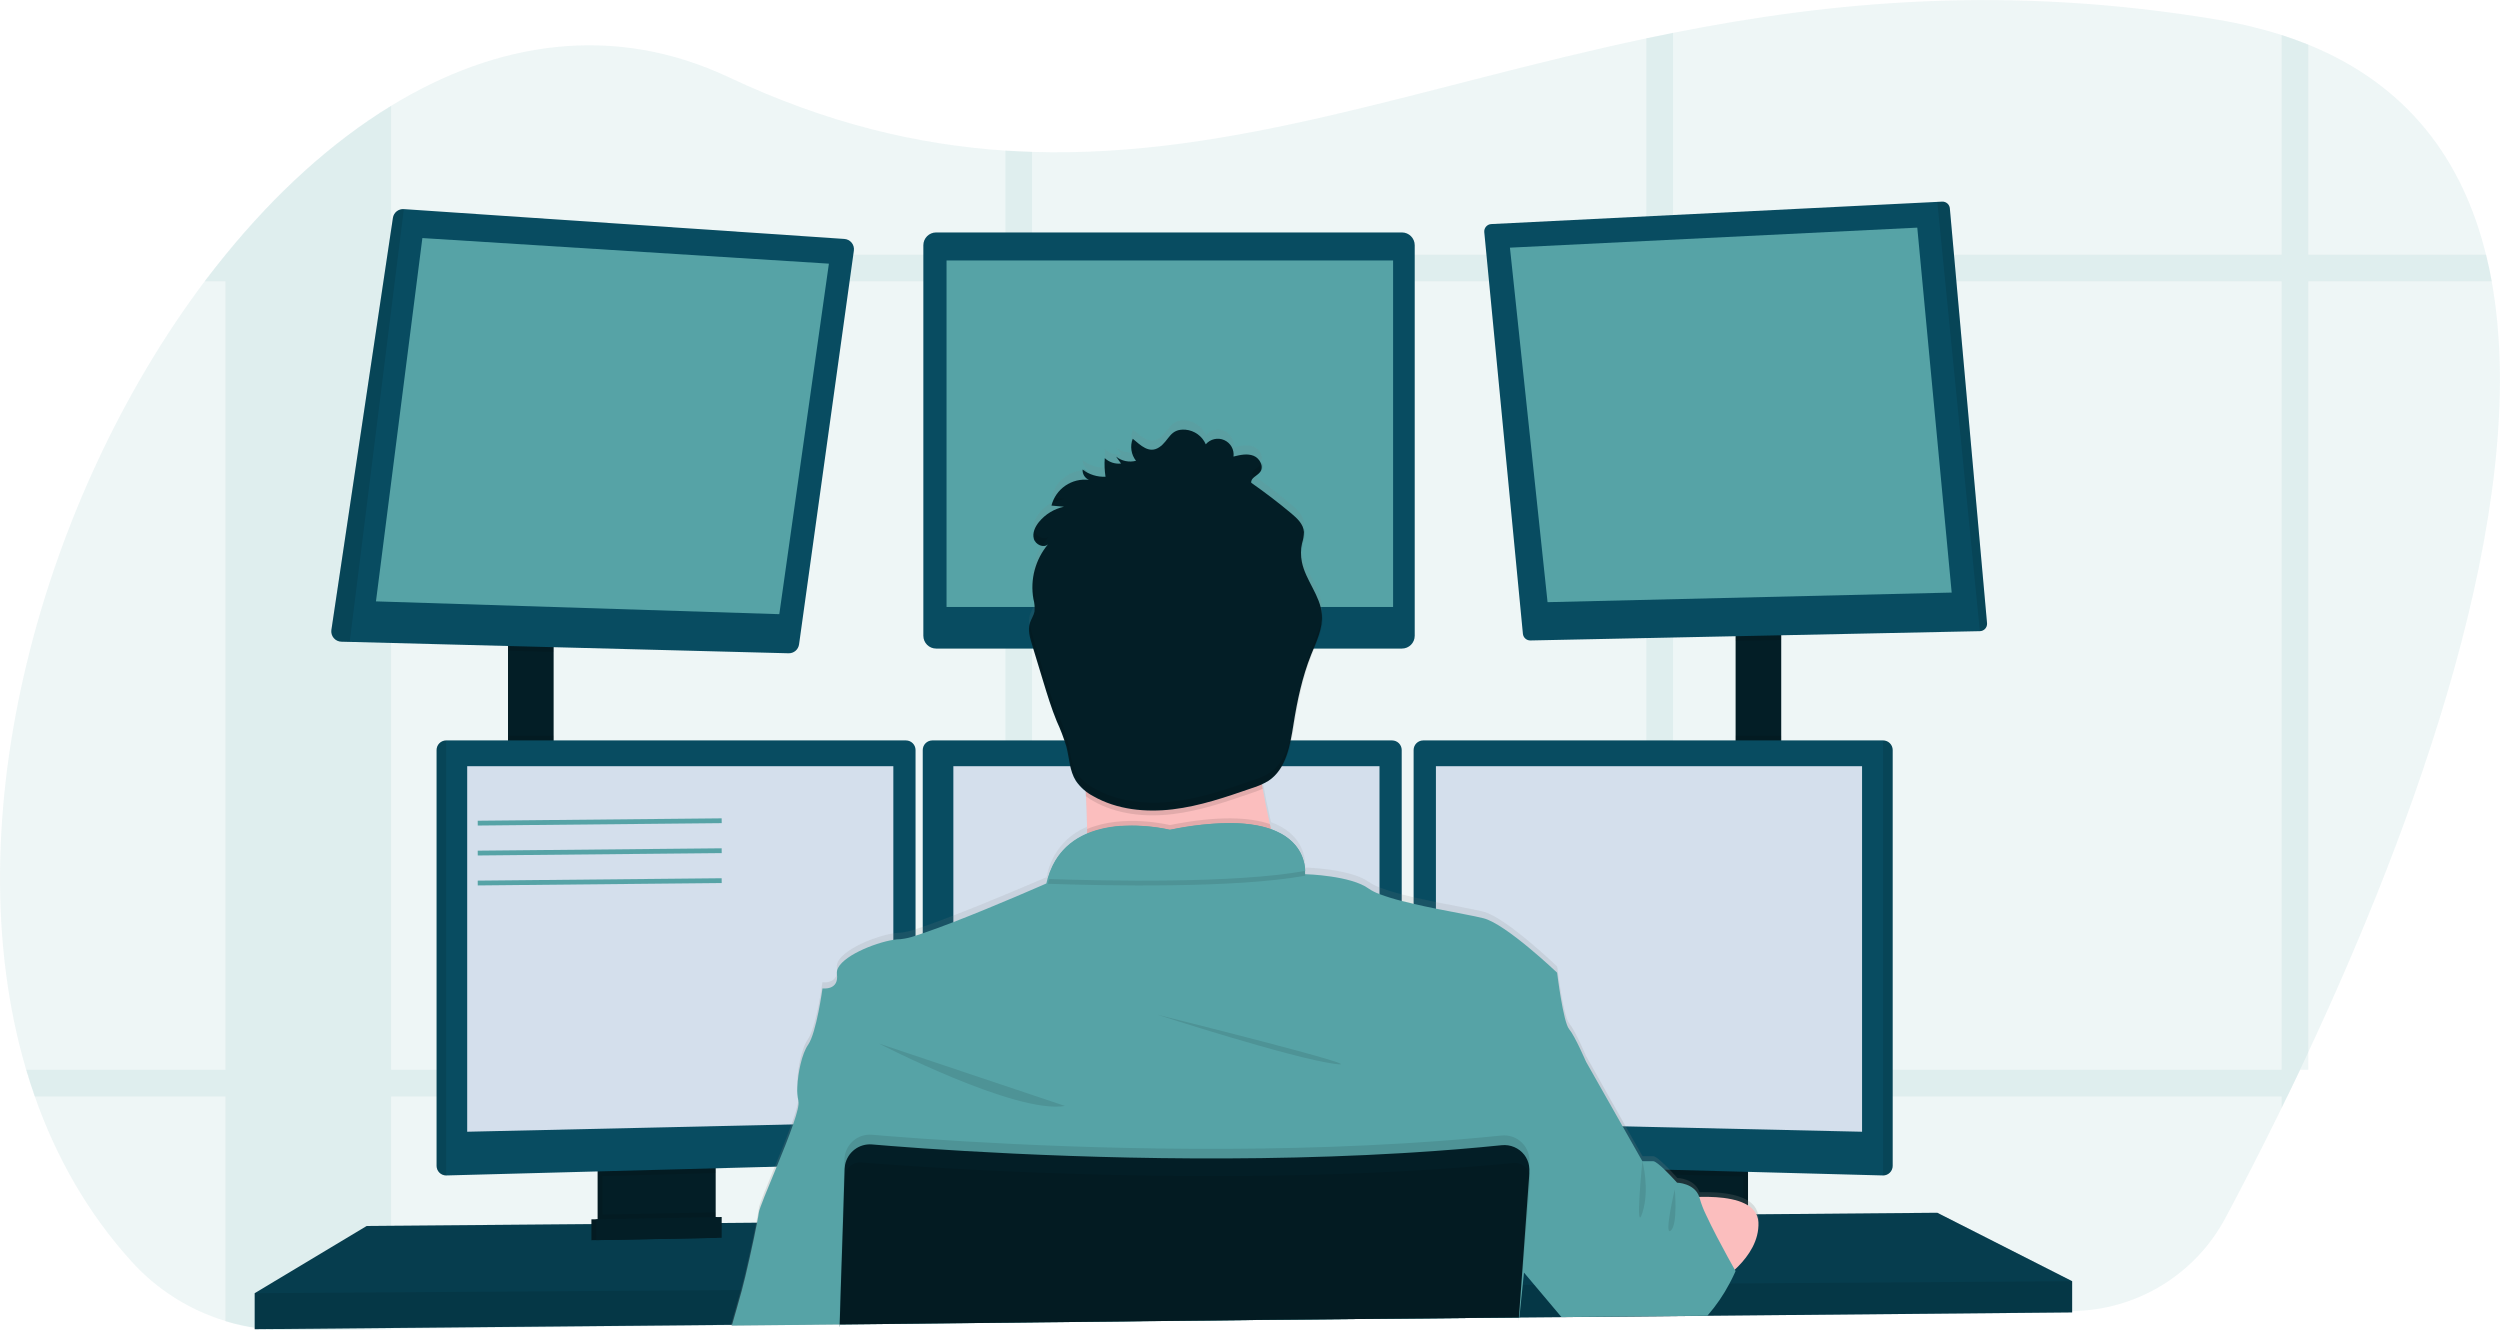 <svg width="1041" height="554" viewBox="0 0 1041 554" fill="none" xmlns="http://www.w3.org/2000/svg">
<g clip-path="url(#clip0_414_206)">
<path opacity="0.1" d="M961.184 438.076C960.025 440.575 958.869 443.041 957.716 445.473C955.916 449.252 954.14 452.958 952.387 456.59C951.608 458.199 950.828 459.779 950.068 461.358C941.471 478.923 933.443 494.458 926.625 507.234C920.439 518.811 911.253 528.51 900.03 535.317C888.807 542.124 875.96 545.787 862.835 545.923L711.231 547.572H709.632L696.636 547.712L685.519 547.832L651.43 548.202H650.05L632.695 548.392H632.166L525.199 549.551L429.718 550.551L418.611 550.671L349.633 551.421H349.553L304.816 551.901H304.336L162.88 553.43L120.563 553.89C111.532 553.992 102.54 552.704 93.901 550.071C78.868 545.53 65.357 536.976 54.823 525.329C36.649 505.305 23.403 481.942 14.505 456.59C13.219 452.931 12.02 449.226 10.907 445.473C-19.894 341.355 17.655 207.026 85.234 117.134C88.066 113.375 90.945 109.71 93.871 106.137L93.941 106.057C114.725 80.545 138.028 59.232 162.85 44.077C206.836 17.175 255.571 9.597 303.507 32.18C344.064 51.294 381.933 60.282 418.641 62.721C422.35 62.961 426.059 63.141 429.748 63.251C513.952 65.9 592.868 35.559 685.539 15.975C689.228 15.195 692.927 14.426 696.656 13.696C762.766 0.54 836.103 -6.398 923.316 8.188C932.377 9.668 941.318 11.806 950.068 14.585C953.913 15.825 957.619 17.158 961.184 18.584C1002.81 35.519 1025.51 66.809 1035.16 106.017C1036.07 109.656 1036.86 113.359 1037.53 117.124C1054.64 211.435 1004.54 345.214 961.184 438.076Z" fill="#56A3A6"/>
<g opacity="0.1">
<path d="M162.85 44.076V553.54L120.533 554C111.502 554.102 102.51 552.814 93.871 550.181V106.057H93.941C114.725 80.515 138.028 59.202 162.85 44.076Z" fill="#56A3A6"/>
<path d="M1037.58 117.134H85.234C88.066 113.375 90.945 109.71 93.871 106.137V106.057H1035.21C1036.12 109.676 1036.91 113.368 1037.58 117.134Z" fill="#56A3A6"/>
<path d="M961.184 18.594V445.463H957.716C955.916 449.242 954.14 452.948 952.387 456.58C951.607 458.189 950.828 459.769 950.068 461.348V14.555C953.913 15.795 957.619 17.141 961.184 18.594Z" fill="#56A3A6"/>
<path d="M696.656 13.666V547.752L685.54 547.872V15.945C689.228 15.165 692.927 14.396 696.656 13.666Z" fill="#56A3A6"/>
<path d="M429.748 63.221V550.651L418.642 550.771V62.691C422.35 62.931 426.059 63.071 429.748 63.221Z" fill="#56A3A6"/>
<path d="M957.716 445.473C955.916 449.252 954.14 452.958 952.387 456.59H14.506C13.219 452.931 12.02 449.226 10.907 445.473H957.716Z" fill="#56A3A6"/>
</g>
<path d="M230.529 265.749H211.535V323.391H230.529V265.749Z" fill="#031E26"/>
<path d="M741.702 262.749H722.708V323.731H741.702V262.749Z" fill="#031E26"/>
<path d="M862.835 533.486V546.482L710.961 547.882L709.342 547.912L651.62 548.442L650.24 548.462L632.696 548.612H632.176L525.229 549.601L349.673 551.231H349.523L304.886 551.651L304.406 551.661L106.067 553.48V538.485L152.703 510.493L246.274 509.714L248.274 509.704L248.933 509.694L250.933 509.664L295.859 509.294L297.868 509.284L298.508 509.274L300.508 509.264L314.913 509.144L315.293 509.134L350.832 508.834H351.122L628.437 506.495L635.225 506.445H635.905L641.083 506.395L678.721 506.085L680.721 506.055L682.57 506.035H683.53L695.236 505.945L697.556 505.915L700.665 505.895L710.412 505.805L725.877 505.675L727.876 505.655L731.355 505.635H732.005L806.692 504.995L862.835 533.486Z" fill="#084C61"/>
<path opacity="0.2" d="M862.835 533.486V546.482L710.961 547.882L709.342 547.912L651.62 548.442L650.24 548.462L632.696 548.612H632.176L525.229 549.601L349.673 551.231H349.523L304.886 551.651L304.406 551.661L106.067 553.48V538.485L152.703 510.493L246.274 509.714L248.274 509.704L248.933 509.694L250.933 509.664L295.859 509.294L297.868 509.284L298.508 509.274L300.508 509.264L314.913 509.144L315.293 509.134L350.832 508.834H351.122L628.437 506.495L635.225 506.445H635.905L641.083 506.395L678.721 506.085L680.721 506.055L682.57 506.035H683.53L695.236 505.945L697.556 505.915L700.665 505.895L710.412 505.805L725.877 505.675L727.876 505.655L731.355 505.635H732.005L806.692 504.995L862.835 533.486Z" fill="black"/>
<path d="M296.009 483.512V507.994C296.01 509.154 295.681 510.29 295.062 511.27C294.442 512.25 293.558 513.035 292.51 513.532C291.73 513.911 290.878 514.115 290.011 514.132L255.122 514.872C254.19 514.894 253.266 514.699 252.422 514.302C251.357 513.814 250.453 513.029 249.821 512.042C249.188 511.055 248.852 509.907 248.854 508.734V483.512H296.009Z" fill="#031E26"/>
<path opacity="0.1" d="M296.009 483.512V507.994C296.01 509.154 295.681 510.29 295.062 511.27C294.442 512.25 293.558 513.035 292.51 513.532C291.73 513.911 290.878 514.115 290.011 514.132L255.122 514.872C254.19 514.894 253.266 514.699 252.422 514.302C251.357 513.814 250.453 513.029 249.821 512.042C249.188 511.055 248.852 509.907 248.854 508.734V483.512H296.009Z" fill="black"/>
<path d="M298.009 483.512V507.994C298.009 509.154 297.681 510.29 297.061 511.27C296.442 512.25 295.557 513.035 294.51 513.532C293.73 513.911 292.877 514.115 292.01 514.132L257.121 514.872C256.189 514.894 255.265 514.699 254.422 514.302C253.356 513.814 252.453 513.029 251.82 512.042C251.188 511.055 250.852 509.907 250.853 508.734V483.512H298.009Z" fill="#031E26"/>
<path d="M727.876 483.512H680.721V515.002H727.876V483.512Z" fill="#031E26"/>
<path opacity="0.1" d="M727.876 483.512H680.721V515.002H727.876V483.512Z" fill="black"/>
<path d="M725.877 483.512H678.721V515.002H725.877V483.512Z" fill="#031E26"/>
<path opacity="0.1" d="M230.529 265.739V271.467L211.535 270.977V265.739H230.529Z" fill="black"/>
<path d="M355.551 104.368L332.728 268.318C332.583 269.365 332.058 270.322 331.252 271.006C330.446 271.691 329.416 272.054 328.359 272.027L145.615 267.288L142.147 267.198C141.543 267.184 140.948 267.042 140.403 266.783C139.857 266.523 139.372 266.152 138.98 265.693C138.587 265.233 138.296 264.696 138.125 264.117C137.954 263.537 137.908 262.928 137.988 262.33L163.61 90.702C163.775 89.639 164.333 88.677 165.173 88.005C166.013 87.333 167.075 87.001 168.149 87.073L351.552 99.49C352.144 99.524 352.722 99.68 353.25 99.949C353.778 100.218 354.245 100.594 354.621 101.052C354.997 101.511 355.273 102.042 355.433 102.613C355.593 103.183 355.633 103.781 355.551 104.368Z" fill="#084C61"/>
<path d="M175.876 99.13L156.552 250.413L324.5 255.742L345.154 109.786L175.876 99.13Z" fill="#56A3A6"/>
<path d="M583.761 96.79H389.81C386.868 96.79 384.482 99.176 384.482 102.119V264.739C384.482 267.682 386.868 270.067 389.81 270.067H583.761C586.703 270.067 589.089 267.682 589.089 264.739V102.119C589.089 99.176 586.703 96.79 583.761 96.79Z" fill="#084C61"/>
<path d="M580.082 108.457H394.139V252.743H580.082V108.457Z" fill="#56A3A6"/>
<path opacity="0.1" d="M741.702 262.739V266.528L722.708 266.918V262.739H741.702Z" fill="black"/>
<path d="M827.406 259.54C827.433 259.955 827.376 260.37 827.238 260.762C827.101 261.153 826.885 261.513 826.605 261.819C826.325 262.126 825.986 262.372 825.608 262.544C825.23 262.716 824.822 262.809 824.407 262.819L637.264 266.688C636.487 266.704 635.732 266.426 635.152 265.908C634.571 265.391 634.208 264.673 634.135 263.899L618.05 96.67C618.01 96.255 618.055 95.837 618.182 95.44C618.309 95.043 618.515 94.676 618.788 94.361C619.061 94.046 619.395 93.789 619.77 93.607C620.145 93.425 620.553 93.321 620.969 93.301L806.692 84.064L808.692 83.964C809.486 83.922 810.266 84.191 810.867 84.713C811.467 85.235 811.842 85.971 811.911 86.763L827.406 259.54Z" fill="#084C61"/>
<path d="M628.737 103.128L798.355 94.791L812.68 246.744L644.402 250.743L628.737 103.128Z" fill="#56A3A6"/>
<path opacity="0.1" d="M827.405 259.54C827.433 259.955 827.376 260.37 827.238 260.762C827.101 261.153 826.885 261.513 826.605 261.819C826.325 262.126 825.986 262.372 825.608 262.544C825.23 262.716 824.821 262.809 824.406 262.819L806.692 84.064L808.691 83.964C809.486 83.922 810.266 84.191 810.867 84.713C811.467 85.235 811.841 85.971 811.91 86.763L827.405 259.54Z" fill="black"/>
<path opacity="0.1" d="M168.179 87.063L145.615 267.288L142.147 267.198C141.543 267.184 140.948 267.042 140.403 266.783C139.857 266.524 139.372 266.152 138.98 265.693C138.587 265.233 138.296 264.696 138.125 264.117C137.954 263.537 137.908 262.928 137.988 262.33L163.61 90.702C163.773 89.632 164.334 88.662 165.181 87.988C166.028 87.313 167.099 86.983 168.179 87.063Z" fill="black"/>
<path opacity="0.1" d="M230.529 306.316H211.535V323.391H230.529V306.316Z" fill="black"/>
<path opacity="0.1" d="M298.009 483.501V488.47L250.853 489.73V483.501H298.009Z" fill="black"/>
<path d="M381.233 312.264V480.413C381.221 481.439 380.814 482.421 380.098 483.156C379.381 483.892 378.41 484.323 377.384 484.361L185.793 489.46H185.743C184.699 489.447 183.703 489.027 182.965 488.289C182.227 487.551 181.807 486.554 181.794 485.511V312.264C181.807 311.221 182.227 310.224 182.965 309.486C183.703 308.749 184.699 308.328 185.743 308.315H377.284C378.327 308.328 379.324 308.749 380.062 309.486C380.799 310.224 381.22 311.221 381.233 312.264Z" fill="#084C61"/>
<path opacity="0.1" d="M185.793 308.315V489.46H185.743C184.699 489.447 183.703 489.027 182.965 488.289C182.227 487.551 181.807 486.554 181.794 485.511V312.264C181.807 311.221 182.227 310.224 182.965 309.486C183.703 308.749 184.699 308.328 185.743 308.315H185.793Z" fill="black"/>
<path d="M194.54 319.052H371.986V467.257L194.54 471.255V319.052Z" fill="#D4DFEC"/>
<path opacity="0.1" d="M741.702 306.316H722.708V323.731H741.702V306.316Z" fill="black"/>
<path opacity="0.1" d="M725.877 483.501V489.91L678.721 488.65V483.501H725.877Z" fill="black"/>
<path d="M788.108 312.264V485.511C788.094 486.563 787.667 487.567 786.919 488.306C786.17 489.045 785.161 489.46 784.109 489.46L592.478 484.361C591.452 484.323 590.48 483.892 589.764 483.156C589.047 482.421 588.641 481.439 588.629 480.413V312.264C588.642 311.221 589.062 310.224 589.8 309.486C590.538 308.749 591.534 308.328 592.578 308.315H784.119C785.169 308.318 786.176 308.734 786.922 309.472C787.669 310.211 788.094 311.214 788.108 312.264Z" fill="#084C61"/>
<path opacity="0.1" d="M788.108 312.264V485.511C788.095 486.563 787.667 487.567 786.919 488.306C786.17 489.045 785.161 489.46 784.109 489.46V308.315C785.161 308.315 786.17 308.73 786.919 309.469C787.667 310.208 788.095 311.212 788.108 312.264Z" fill="black"/>
<path d="M775.361 319.052H597.916V467.257L775.361 471.255V319.052Z" fill="#D4DFEC"/>
<path d="M583.671 312.264V480.413C583.659 481.439 583.252 482.421 582.536 483.156C581.819 483.892 580.848 484.323 579.822 484.361L388.231 489.46C387.179 489.46 386.169 489.045 385.421 488.306C384.672 487.567 384.245 486.563 384.232 485.511V312.264C384.245 311.221 384.665 310.224 385.403 309.486C386.141 308.749 387.137 308.328 388.181 308.315H579.722C580.765 308.328 581.762 308.749 582.5 309.486C583.237 310.224 583.658 311.221 583.671 312.264Z" fill="#084C61"/>
<path d="M396.978 319.052H574.423V467.257L396.978 471.255V319.052Z" fill="#D4DFEC"/>
<path opacity="0.1" d="M862.835 533.486V546.482L710.961 547.882L709.342 547.912L651.62 548.442L650.24 548.462L632.696 548.612H632.176L525.229 549.601L349.673 551.231H349.523L304.886 551.651L304.406 551.661L106.067 553.48V538.485L308.515 537.155H308.995L349.972 536.875H350.162L633.155 535.006H633.445L633.615 534.996H634.085L638.874 534.966H640.333L714.8 534.466L719.199 534.446L720.179 534.436L862.835 533.486Z" fill="black"/>
<path d="M487.11 323.391C515.45 323.391 538.424 300.417 538.424 272.076C538.424 243.736 515.45 220.762 487.11 220.762C458.77 220.762 435.796 243.736 435.796 272.076C435.796 300.417 458.77 323.391 487.11 323.391Z" fill="#FBBEBE"/>
<path d="M304.307 552.011C304.307 551.901 304.367 551.781 304.407 551.661C305.406 548.072 307.186 542.004 308.515 537.155C308.685 536.555 308.845 535.966 308.995 535.406C310.465 529.937 313.324 517.131 314.913 509.144C315.473 506.335 315.913 504.145 316.003 503.046C316.203 501.356 319.212 494.128 322.621 485.821C325.01 479.983 327.619 473.605 329.529 468.226C330.779 465.032 331.759 461.738 332.458 458.379C332.608 457.677 332.608 456.952 332.458 456.25C332.158 455.107 331.997 453.932 331.978 452.751C331.748 446.553 333.598 436.756 336.457 432.647C339.956 427.649 342.455 408.995 342.455 408.995C342.455 408.995 347.633 409.744 348.453 405.466C348.54 405.004 348.573 404.535 348.553 404.066C348.551 403.694 348.521 403.323 348.463 402.956C347.573 396.718 363.179 390.08 371.956 388.651C372.947 388.481 373.95 388.387 374.955 388.371C377.087 388.139 379.184 387.656 381.203 386.931C382.136 386.645 383.136 386.312 384.202 385.932C387.881 384.692 392.28 383.053 396.948 381.253C414.503 374.445 435.756 365.258 435.756 365.258C435.906 364.548 436.076 363.868 436.266 363.199C437.316 358.984 439.342 355.075 442.182 351.787C445.021 348.5 448.594 345.926 452.611 344.274C452.611 343.615 452.611 342.945 452.611 342.275C452.611 338.826 452.461 335.277 452.311 331.738C452.311 331.048 452.251 330.359 452.211 329.669C452.211 329.469 452.211 329.259 452.211 329.059C452.211 328.859 452.211 328.709 452.211 328.539C452.211 327.839 452.141 327.14 452.101 326.45L451.921 326.31C450.385 325.15 449.066 323.729 448.022 322.111C447.442 321.166 446.966 320.16 446.603 319.112C445.353 315.723 445.063 311.944 444.224 308.365L444.044 307.626C442.95 304.014 441.614 300.481 440.045 297.049C437.836 291.631 436.136 286.052 434.447 280.404C433.42 276.985 432.384 273.559 431.338 270.127L429.758 264.889C429.458 263.889 429.158 262.889 428.928 261.89C428.817 261.428 428.73 260.961 428.668 260.49C428.388 258.956 428.47 257.378 428.908 255.882C429.297 254.86 429.737 253.859 430.228 252.882C430.437 252.439 430.605 251.977 430.728 251.503C430.76 251.398 430.787 251.291 430.808 251.183C430.879 250.827 430.916 250.466 430.918 250.103C430.883 248.792 430.709 247.489 430.398 246.214C430.392 246.198 430.392 246.181 430.398 246.164C430.386 246.074 430.369 245.984 430.348 245.895C430.169 244.903 430.049 243.901 429.988 242.896C429.636 237.482 430.84 232.082 433.457 227.33L433.647 226.97C434.198 226.004 434.813 225.076 435.486 224.191C435.796 223.771 436.116 223.371 436.486 222.972C435.086 224.311 432.787 223.721 431.488 222.282C431.273 222.057 431.088 221.805 430.938 221.532C430.851 221.387 430.774 221.237 430.708 221.082C430.658 220.962 430.618 220.832 430.578 220.702C429.878 218.253 431.098 215.644 432.697 213.654C434.273 211.717 436.225 210.118 438.435 208.956C438.564 208.878 438.698 208.808 438.835 208.746C439.684 208.32 440.567 207.966 441.475 207.686C442.009 207.509 442.553 207.362 443.104 207.246L439.395 206.907L437.896 206.767C438.64 203.813 440.297 201.17 442.63 199.212C444.963 197.254 447.854 196.081 450.892 195.86H451.971C452.497 195.868 453.021 195.911 453.541 195.99C452.71 195.626 452.01 195.015 451.537 194.242C451.063 193.468 450.838 192.567 450.892 191.661C453.509 193.71 456.755 194.791 460.079 194.72H460.459C460.286 193.638 460.172 192.546 460.119 191.451C460.019 189.967 460.019 188.477 460.119 186.993C461.014 187.842 462.086 188.485 463.257 188.875C464.428 189.265 465.67 189.394 466.897 189.252L464.817 186.353C466.67 187.831 469.01 188.562 471.375 188.402L471.855 188.352C472.258 188.31 472.656 188.233 473.045 188.122H473.135C472.945 187.882 472.775 187.632 472.605 187.373L472.545 187.253C472.129 186.599 471.794 185.897 471.545 185.163C471.446 184.879 471.365 184.589 471.305 184.293C470.869 182.476 471.027 180.567 471.755 178.845C474.984 181.544 478.523 185.233 482.752 182.444C486.98 179.655 487.12 174.536 493.748 175.056C495.57 175.228 497.311 175.887 498.791 176.963C500.27 178.04 501.432 179.494 502.156 181.174C503.091 180.118 504.333 179.381 505.708 179.067C507.084 178.753 508.523 178.879 509.823 179.425C511.103 180.031 512.162 181.019 512.857 182.253C513.552 183.486 513.847 184.905 513.702 186.313C516.451 185.623 519.411 184.943 522.05 185.983C524.689 187.023 526.388 190.392 524.889 192.641C524.848 192.711 524.801 192.778 524.749 192.841C523.519 194.43 520.8 195.3 521.09 197.299L521.51 197.599L522.809 198.539C527.908 202.218 532.873 206.083 537.705 210.136C540.184 212.215 542.823 214.714 542.993 217.963C543.023 218.76 542.942 219.558 542.753 220.332C542.593 221.112 542.374 221.892 542.204 222.672C541.776 224.658 541.661 226.698 541.864 228.72C541.934 229.31 542.024 229.889 542.134 230.479C543.663 238.207 549.841 244.585 550.451 252.473V253.032C550.488 253.876 550.464 254.721 550.381 255.562C549.921 260.36 547.702 264.969 545.902 269.557C545.792 269.837 545.682 270.117 545.583 270.397C542.114 279.394 540.114 288.981 538.585 298.548C538.091 301.943 537.424 305.309 536.585 308.635C535.673 312.442 533.936 316.001 531.497 319.062C530.522 320.213 529.392 321.223 528.138 322.061C527.294 322.601 526.408 323.073 525.489 323.471C525.489 323.471 525.489 323.471 525.489 323.531C525.599 324.141 525.689 324.75 525.799 325.36C525.859 325.68 525.909 326 525.968 326.36C525.964 326.38 525.964 326.4 525.968 326.42C526.808 331.148 527.768 335.777 528.778 340.176L529.287 342.365C541.884 346.914 543.373 356.231 543.463 359.8C543.499 360.275 543.499 360.753 543.463 361.229C543.463 361.229 562.457 361.729 569.955 367.227C571.356 368.179 572.871 368.951 574.464 369.527C577.487 370.669 580.575 371.634 583.711 372.416C585.32 372.836 587 373.245 588.709 373.645C591.708 374.335 594.887 375.005 597.956 375.645C606.144 377.294 613.851 378.644 617.76 379.644C627.087 382.003 648.421 402.457 648.421 402.457C648.421 402.457 650.92 423.09 653.419 426.099C655.919 429.108 660.417 439.685 660.417 439.685L676.952 469.086L683.95 481.452H688.449C689.068 481.452 690.288 482.332 691.658 483.552C692.847 484.611 694.167 485.931 695.326 487.131L697.246 489.18L698.446 490.51C698.446 490.51 705.713 490.689 707.683 496.438C713.601 496.268 720.869 496.658 725.957 498.937C726.651 499.243 727.32 499.604 727.956 500.017C729 500.621 729.906 501.436 730.617 502.411C731.328 503.385 731.828 504.497 732.085 505.675C732.187 506.149 732.247 506.63 732.265 507.114C732.265 507.684 732.265 508.254 732.265 508.814C731.905 516.382 726.977 522.68 722.448 526.918L722.768 527.488C722.768 527.488 722.618 527.848 722.328 528.488C722.248 528.678 722.148 528.888 722.038 529.128C721.448 530.387 720.509 532.277 719.279 534.486C716.67 539.268 713.454 543.693 709.712 547.652L709.422 547.952L651.7 548.482L651.53 548.282L640.333 534.926L634.765 528.288L634.595 528.078L634.435 529.667L633.895 534.966L632.596 547.772L632.526 548.412V548.582L632.376 550.061L632.486 548.582H632.196L525.229 549.581L349.663 551.521V552.361H349.523V551.521L304.787 552.001L304.307 552.011Z" fill="url(#paint0_linear_414_206)"/>
<path d="M538.434 377.044C538.434 377.044 438.965 389.041 448.462 377.044C451.901 372.706 452.851 359.849 452.661 345.204C452.601 340.755 452.441 336.147 452.211 331.558C451.111 309.565 448.462 288.071 448.462 288.071C448.462 288.071 535.435 247.084 525.438 279.574C521.44 292.7 522.749 311.134 525.788 328.439C526.678 333.488 527.708 338.436 528.787 343.135C531.422 354.595 534.642 365.913 538.434 377.044Z" fill="#FBBEBE"/>
<path opacity="0.1" d="M538.434 377.044C538.434 377.044 438.965 389.041 448.462 377.044C451.901 372.706 452.851 359.849 452.661 345.204C467.826 338.726 487.12 343.555 487.12 343.555C507.434 339.506 520.46 340.296 528.787 343.135C531.422 354.595 534.642 365.913 538.434 377.044Z" fill="black"/>
<path d="M349.633 552.361V551.521L525.199 549.611L632.166 548.612H632.466L632.356 550.091L632.506 548.612H632.695V548.442L634.065 534.996L634.585 529.907L634.745 528.318L634.885 526.988L641.063 506.385L647.241 485.811L652.439 468.486L660.377 442.014C660.377 442.014 655.878 431.518 653.379 428.519C650.88 425.519 648.381 405.026 648.381 405.026C648.381 405.026 627.047 384.702 617.72 382.363C613.811 381.363 606.094 380.033 597.896 378.364C594.827 377.744 591.678 377.084 588.649 376.365C586.94 375.975 585.26 375.565 583.651 375.155C580.518 374.372 577.431 373.418 574.403 372.296C572.816 371.719 571.305 370.95 569.905 370.007C562.557 364.618 544.143 364.008 543.433 364.008C543.431 363.985 543.431 363.962 543.433 363.938V363.848C543.459 363.429 543.459 363.008 543.433 362.589C543.433 362.189 543.433 361.719 543.343 361.189C543.343 361.029 543.343 360.859 543.273 360.689C543.223 360.329 543.163 359.95 543.073 359.55C543.043 359.371 543.003 359.194 542.953 359.02C542.663 357.815 542.244 356.646 541.704 355.531C541.634 355.371 541.544 355.201 541.464 355.041C540.973 354.118 540.405 353.238 539.764 352.412C539.634 352.242 539.494 352.062 539.344 351.892C538.525 350.926 537.615 350.043 536.625 349.253C536.355 349.043 536.075 348.823 535.785 348.623C535.624 348.492 535.453 348.372 535.275 348.263L534.386 347.683L533.556 347.203C532.826 346.804 532.056 346.414 531.217 346.044C530.957 345.924 530.677 345.814 530.397 345.704C530.117 345.594 529.677 345.424 529.307 345.284H529.247L528.498 344.984C527.928 344.794 527.348 344.624 526.738 344.454L525.808 344.214L524.809 343.984L523.809 343.775C522.809 343.575 521.74 343.395 520.62 343.255L519.48 343.115L518.311 342.995L517.101 342.895L515.382 342.795L513.382 342.725C504.564 342.724 495.771 343.659 487.15 345.514C481.161 344.181 475.027 343.617 468.896 343.834H468.026L467.026 343.894H466.387L465.097 344.014C464.667 344.014 464.227 344.104 463.797 344.164C463.368 344.224 462.918 344.274 462.488 344.344L461.828 344.454C461.178 344.564 460.518 344.684 459.829 344.824C459.609 344.864 459.389 344.914 459.169 344.974C458.299 345.164 457.429 345.394 456.57 345.654C456.14 345.774 455.71 345.914 455.28 346.064C455.06 346.124 454.85 346.204 454.64 346.284L454 346.514L453.371 346.764L452.621 347.064C452.241 347.224 451.871 347.393 451.501 347.573C451.291 347.663 451.081 347.763 450.881 347.873C450.681 347.983 450.472 348.073 450.282 348.183C448.021 349.351 445.932 350.825 444.073 352.562L443.564 353.052L443.064 353.562C442.894 353.732 442.734 353.911 442.574 354.091C441.922 354.804 441.315 355.555 440.754 356.341C440.595 356.551 440.445 356.761 440.295 356.98C439.66 357.916 439.086 358.891 438.575 359.9C438.445 360.14 438.325 360.389 438.205 360.629C437.389 362.318 436.721 364.074 436.206 365.878C436.019 366.544 435.849 367.211 435.696 367.877C435.696 367.877 414.533 377.214 396.978 383.972C392.309 385.772 387.911 387.401 384.232 388.631C383.162 388.991 382.163 389.321 381.233 389.63C379.216 390.36 377.118 390.843 374.985 391.07C373.979 391.086 372.977 391.18 371.986 391.35C363.918 392.66 350.092 398.348 348.583 404.056C348.46 404.512 348.426 404.987 348.483 405.456C348.483 405.456 348.483 405.526 348.483 405.566C349.483 412.563 342.485 411.564 342.485 411.564C342.485 411.564 339.985 430.058 336.487 435.057C333.957 438.655 332.228 446.683 332.008 452.741C331.882 454.629 332.03 456.524 332.448 458.369C332.448 458.419 332.448 458.469 332.448 458.509C332.848 459.849 331.888 463.508 330.258 468.196C328.489 473.345 325.91 479.743 323.431 485.781C319.692 494.898 316.173 503.176 315.953 504.995C315.863 505.805 315.603 507.254 315.243 509.124C313.784 516.741 310.545 531.247 308.945 537.115C307.755 541.494 306.026 547.492 304.836 551.611C304.836 551.731 304.766 551.851 304.736 551.961L349.553 551.521V552.361H349.693H349.633Z" fill="#56A3A6"/>
<path opacity="0.1" d="M365.987 434.527C365.987 434.527 422.97 464.018 443.463 460.519L365.987 434.527Z" fill="black"/>
<path opacity="0.1" d="M481.952 422.53C481.952 422.53 537.435 440.525 555.929 443.024C574.423 445.523 481.952 422.53 481.952 422.53Z" fill="black"/>
<path opacity="0.1" d="M543.493 364.628C514.502 369.967 459.918 368.817 436.326 368.007C444.973 337.017 487.14 347.553 487.14 347.553C539.334 337.137 543.333 358.75 543.493 364.628Z" fill="black"/>
<path d="M543.493 362.629C514.502 367.967 459.918 366.817 436.326 366.008C444.973 335.017 487.14 345.554 487.14 345.554C539.334 335.137 543.333 356.751 543.493 362.629Z" fill="#56A3A6"/>
<path d="M697.386 499.257C697.386 499.257 731.535 494.009 732.205 509.004C732.875 523.999 714.79 534.476 714.79 534.476L697.386 499.257Z" fill="#FBBEBE"/>
<path opacity="0.1" d="M525.789 328.439C524.32 329.096 522.818 329.676 521.29 330.179C510.513 333.897 499.647 337.646 488.3 339.006C476.954 340.365 465.047 339.166 455.15 333.508C454.111 332.921 453.109 332.27 452.151 331.558C451.052 309.565 448.402 288.071 448.402 288.071C448.402 288.071 535.376 247.084 525.379 279.574C521.4 292.7 522.749 311.134 525.789 328.439Z" fill="black"/>
<path d="M473.035 191.871C471.608 192.248 470.113 192.286 468.669 191.982C467.225 191.678 465.871 191.041 464.717 190.122L466.797 193.011C465.571 193.152 464.33 193.024 463.159 192.636C461.988 192.247 460.917 191.607 460.019 190.761C459.83 193.348 459.938 195.947 460.339 198.509C456.898 198.675 453.511 197.612 450.782 195.51C450.728 196.412 450.953 197.308 451.425 198.079C451.897 198.849 452.593 199.456 453.421 199.819C449.965 199.406 446.476 200.264 443.607 202.235C440.737 204.205 438.682 207.152 437.826 210.525L443.044 211.005C438.943 211.881 435.262 214.127 432.607 217.373C431.008 219.373 429.788 221.932 430.488 224.371C431.188 226.81 434.567 228.37 436.406 226.63C433.789 229.753 431.888 233.411 430.834 237.347C429.781 241.282 429.601 245.401 430.308 249.413C430.782 251.123 430.938 252.906 430.768 254.672C430.438 256.321 429.398 257.751 428.878 259.36C427.879 262.279 428.828 265.448 429.718 268.358L434.407 283.773C436.106 289.341 437.796 294.919 440.015 300.308C441.587 303.714 442.923 307.225 444.014 310.815C445.273 315.653 445.323 320.951 448.012 325.18C449.856 327.841 452.319 330.013 455.19 331.508C465.077 337.166 477.024 338.366 488.34 337.006C499.657 335.647 510.513 331.898 521.28 328.179C523.672 327.459 525.968 326.452 528.118 325.18C535.566 320.302 537.225 310.325 538.615 301.537C540.164 291.74 542.234 281.963 545.902 272.746C548.082 267.258 550.901 261.69 550.421 255.811C549.811 248.004 543.633 241.676 542.104 233.998C541.592 231.432 541.615 228.787 542.174 226.231C542.648 224.707 542.914 223.127 542.963 221.532C542.793 218.313 540.154 215.834 537.675 213.764C532.297 209.272 526.745 205.027 521.02 201.028C520.73 199.029 523.449 198.169 524.679 196.59C526.418 194.36 524.619 190.821 521.98 189.782C519.341 188.742 516.381 189.422 513.632 190.112C513.811 188.704 513.532 187.277 512.834 186.042C512.137 184.806 511.06 183.829 509.763 183.255C508.465 182.681 507.017 182.541 505.634 182.856C504.251 183.171 503.007 183.924 502.086 185.003C501.356 183.329 500.189 181.882 498.709 180.813C497.228 179.743 495.487 179.091 493.668 178.925C487.04 178.405 486.911 183.474 482.672 186.263C478.433 189.052 474.934 185.373 471.675 182.694C471.076 184.208 470.887 185.854 471.126 187.465C471.364 189.076 472.023 190.595 473.035 191.871Z" fill="#031E26"/>
<path d="M722.708 529.248C722.708 529.248 721.818 531.367 720.179 534.436C717.699 539.158 714.679 543.576 711.181 547.602L710.911 547.892H709.292L651.57 548.422H650.19L650.02 548.222L638.824 534.936L634.605 529.927L634.435 529.717L634.075 529.298L633.875 529.058L633.615 528.748L625.408 519.011L628.407 506.515L633.515 485.461L633.645 484.951L634.645 480.952L635.355 477.953L637.734 468.176L645.891 434.537L660.387 442.034L675.672 469.026L683.88 483.522H688.378C689.228 483.522 691.178 485.161 693.137 487.05C693.837 487.72 694.536 488.43 695.136 489.05C696.916 490.889 698.325 492.469 698.325 492.469C698.325 492.469 705.613 492.629 707.572 498.367C707.674 498.645 707.757 498.929 707.822 499.217C708.473 501.472 709.319 503.667 710.352 505.775C711.641 508.584 713.261 511.773 714.9 514.962C717.949 520.81 721.048 526.378 722.188 528.398L722.328 528.648L722.708 529.248Z" fill="#56A3A6"/>
<path opacity="0.1" d="M636.834 484.112L636.734 485.541V485.641L636.564 487.94L635.235 506.445L633.625 528.738L633.165 535.016L632.166 548.452V548.622L525.198 549.621L349.662 551.521V552.361H349.522V551.521V551.241L349.972 536.885L350.832 508.834L351.572 485.051L351.642 482.682C351.686 481.252 352.02 479.846 352.626 478.55C353.231 477.253 354.094 476.094 355.163 475.142C356.231 474.191 357.482 473.467 358.84 473.016C360.197 472.564 361.633 472.394 363.058 472.515C367.777 472.915 373.905 473.405 381.233 473.925L384.232 474.145C426.549 477.084 504.755 480.883 583.67 476.144C585.33 476.054 586.999 475.954 588.669 475.834C600.905 475.064 613.131 474.075 625.238 472.835C626.768 472.675 628.315 472.852 629.77 473.354C631.224 473.856 632.551 474.671 633.657 475.741C634.762 476.812 635.62 478.111 636.169 479.549C636.718 480.986 636.945 482.527 636.834 484.062V484.112Z" fill="black"/>
<path d="M349.632 552.36V551.521L525.198 549.611L632.165 548.612H632.465V548.442L633.465 535.006L633.895 529.008L635.534 506.405L636.824 488.51V488.07C636.884 487.246 636.847 486.417 636.714 485.601C636.72 485.568 636.72 485.534 636.714 485.501C636.439 483.814 635.753 482.22 634.715 480.862C633.614 479.451 632.172 478.343 630.524 477.643C628.876 476.944 627.078 476.675 625.298 476.864C613.191 478.103 600.965 479.093 588.729 479.863C587.059 479.983 585.39 480.083 583.73 480.173C504.815 484.861 426.609 481.062 384.292 478.173L381.293 477.953C373.965 477.433 367.837 476.954 363.118 476.544C360.522 476.325 357.938 477.075 355.862 478.65C353.787 480.225 352.369 482.512 351.882 485.071C351.781 485.612 351.721 486.16 351.702 486.711L351.022 508.864L350.092 536.925L349.652 551.281V551.561V552.4L349.632 552.36Z" fill="#031E26"/>
<path opacity="0.1" d="M637.134 491.12L635.905 506.445L634.075 529.288L633.615 535.006L632.616 547.812L632.556 548.452V548.622L632.406 550.101L632.516 548.622H632.226L525.259 549.622L349.663 551.521V551.241L350.152 536.886L351.152 508.834L351.792 490.19C351.823 489.129 352.12 488.093 352.654 487.177C353.188 486.26 353.944 485.492 354.851 484.941C355.983 484.248 357.307 483.932 358.63 484.042C360.729 484.212 363.308 484.412 366.317 484.632C371.206 484.991 377.234 485.411 384.252 485.851C397.248 486.671 413.553 487.551 432.237 488.27C484.221 490.27 554.4 490.94 621.059 485.101C624.058 484.841 627.157 484.552 630.186 484.262C631.385 484.142 632.593 484.371 633.665 484.921C633.969 485.073 634.257 485.254 634.525 485.461C635.395 486.092 636.085 486.94 636.524 487.92C636.626 488.116 636.71 488.32 636.774 488.53C637.075 489.359 637.197 490.241 637.134 491.12Z" fill="black"/>
<path opacity="0.1" d="M298.009 504.805V507.994C298.009 509.154 297.681 510.29 297.061 511.27C296.442 512.25 295.557 513.035 294.51 513.532L254.422 514.302C253.356 513.814 252.453 513.029 251.82 512.042C251.188 511.055 250.852 509.907 250.853 508.734V505.735L298.009 504.805Z" fill="black"/>
<path d="M298.508 515.412L246.274 516.412V507.744L298.508 506.745V515.412Z" fill="#031E26"/>
<path opacity="0.1" d="M298.508 515.412L246.274 516.412V507.744L298.508 506.745V515.412Z" fill="black"/>
<path d="M300.508 515.412L248.274 516.412V507.744L300.508 506.745V515.412Z" fill="#031E26"/>
<g opacity="0.1">
<path d="M473.444 188.592C472.468 187.323 471.819 185.833 471.555 184.253C471.314 185.797 471.458 187.377 471.975 188.852C472.471 188.806 472.962 188.719 473.444 188.592Z" fill="black"/>
<path d="M460.748 195.23C460.56 194.005 460.436 192.77 460.378 191.531C460.378 192.761 460.378 194 460.378 195.24L460.748 195.23Z" fill="black"/>
<path d="M542.223 228.59C542.278 227.699 542.399 226.814 542.583 225.941C543.056 224.42 543.325 222.843 543.383 221.252C543.36 220.895 543.307 220.54 543.223 220.192C543.053 221.112 542.783 222.032 542.583 222.942C542.184 224.796 542.062 226.7 542.223 228.59Z" fill="black"/>
<path d="M521.43 197.699L522.519 198.489C523.438 197.825 524.298 197.082 525.089 196.27C525.465 195.749 525.698 195.14 525.764 194.501C525.831 193.862 525.729 193.218 525.468 192.631C525.369 192.859 525.241 193.074 525.089 193.271C523.859 194.85 521.14 195.72 521.43 197.699Z" fill="black"/>
<path d="M439.285 207.316C438.92 208.046 438.629 208.809 438.415 209.596C439.979 208.723 441.663 208.086 443.414 207.706L439.285 207.316Z" fill="black"/>
<path d="M453.071 196.44C452.414 196.078 451.786 195.667 451.191 195.21C451.166 195.606 451.196 196.003 451.281 196.39C451.878 196.361 452.477 196.378 453.071 196.44Z" fill="black"/>
<path d="M550.811 255.342C550.401 260.19 548.141 264.859 546.312 269.457C542.643 278.674 540.574 288.451 539.024 298.258C537.635 307.046 536.025 317.023 528.528 321.891C526.385 323.171 524.091 324.178 521.7 324.89C510.923 328.619 500.056 332.358 488.71 333.718C477.363 335.077 465.457 333.887 455.56 328.229C452.69 326.732 450.227 324.56 448.382 321.901C445.713 317.672 445.663 312.374 444.383 307.536C443.292 303.943 441.956 300.429 440.385 297.019C438.175 291.64 436.476 286.022 434.786 280.494C433.22 275.355 431.657 270.214 430.098 265.069C429.584 263.521 429.203 261.932 428.958 260.32C428.568 262.879 429.328 265.558 430.098 268.068C431.657 273.219 433.22 278.361 434.786 283.493C436.476 289.061 438.175 294.639 440.385 300.018C441.956 303.428 443.292 306.942 444.383 310.535C445.643 315.373 445.693 320.672 448.382 324.9C450.227 327.559 452.69 329.731 455.56 331.228C465.457 336.887 477.393 338.076 488.71 336.717C500.026 335.357 510.883 331.618 521.7 327.889C524.091 327.178 526.385 326.17 528.528 324.89C535.975 320.022 537.635 310.045 539.024 301.257C540.574 291.45 542.643 281.673 546.312 272.456C548.491 266.978 551.311 261.41 550.831 255.522C550.831 255.462 550.811 255.402 550.811 255.342Z" fill="black"/>
<path d="M431.157 251.473C431.157 251.473 431.157 251.403 431.157 251.363C431.338 249.6 431.182 247.819 430.697 246.114C430.498 245.017 430.368 243.909 430.308 242.795C430.192 244.909 430.323 247.03 430.697 249.113C430.857 249.893 431.037 250.683 431.157 251.473Z" fill="black"/>
<path d="M434.206 227.02C434.975 225.729 435.848 224.502 436.816 223.351C434.986 225.101 431.607 223.541 430.897 221.112C430.636 222.095 430.636 223.129 430.897 224.111C431.144 224.845 431.579 225.5 432.16 226.011C432.741 226.522 433.447 226.87 434.206 227.02Z" fill="black"/>
</g>
<path opacity="0.1" d="M683.89 483.512C683.89 483.512 687.059 495.008 683.89 505.005C680.721 515.002 683.89 483.512 683.89 483.512Z" fill="black"/>
<path opacity="0.1" d="M697.385 495.238C697.385 495.238 698.715 509.834 695.716 512.423C692.717 515.012 697.385 495.238 697.385 495.238Z" fill="black"/>
<path d="M198.929 342.755L300.507 341.755" stroke="#56A3A6" stroke-width="2" stroke-miterlimit="10"/>
<path d="M198.929 355.221L300.507 354.231" stroke="#56A3A6" stroke-width="2" stroke-miterlimit="10"/>
<path d="M198.929 367.697L300.507 366.698" stroke="#56A3A6" stroke-width="2" stroke-miterlimit="10"/>
</g>
<defs>
<linearGradient id="paint0_linear_414_206" x1="518.251" y1="552.361" x2="518.251" y2="174.726" gradientUnits="userSpaceOnUse">
<stop stop-color="#808080" stop-opacity="0.25"/>
<stop offset="0.54" stop-color="#808080" stop-opacity="0.12"/>
<stop offset="1" stop-color="#808080" stop-opacity="0.1"/>
</linearGradient>
<clipPath id="clip0_414_206">
<rect width="1041" height="554" fill="white"/>
</clipPath>
</defs>
</svg>
